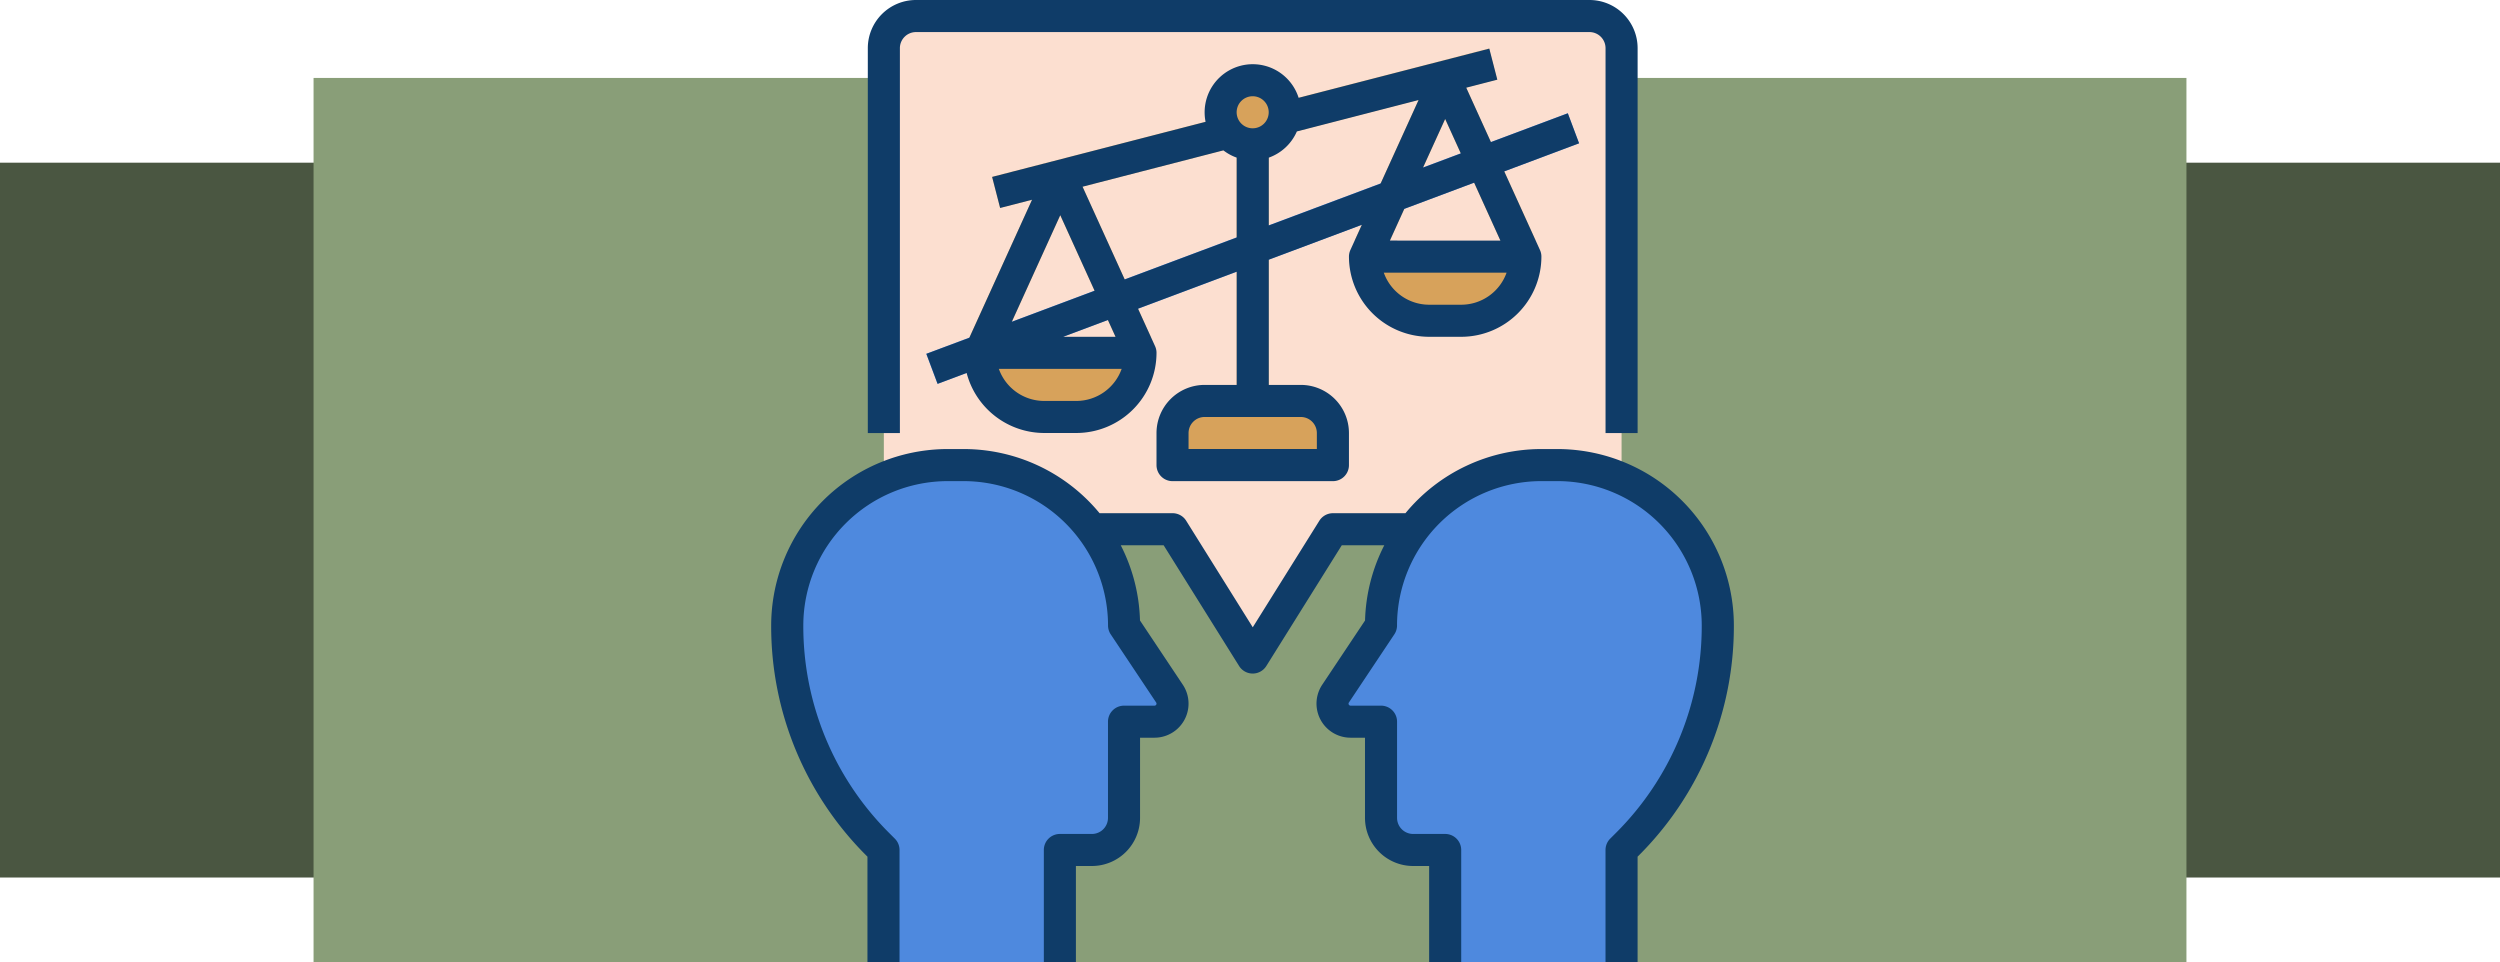 <svg xmlns="http://www.w3.org/2000/svg" width="295" height="113.547" viewBox="0 0 295 113.547">
  <g id="Grupo_1222304" data-name="Grupo 1222304" transform="translate(-1125 -1030.453)">
    <g id="Grupo_1222229" data-name="Grupo 1222229" transform="translate(0 -2413.35)">
      <rect id="Rectángulo_421164" data-name="Rectángulo 421164" width="295" height="84.35" transform="translate(1125 3463)" fill="#4a5641"/>
      <rect id="Rectángulo_421165" data-name="Rectángulo 421165" width="221" height="104.35" transform="translate(1162 3453)" fill="#899e78"/>
    </g>
    <g id="FILLED_OUTLINE" transform="translate(1200.199 1014.453)">
      <path id="Trazado_1174544" data-name="Trazado 1174544" d="M155.267,24H75.785A3.785,3.785,0,0,0,72,27.785V80.773a3.785,3.785,0,0,0,3.785,3.785h30.279l9.462,15.14,9.462-15.14h30.279a3.785,3.785,0,0,0,3.785-3.785V27.785A3.785,3.785,0,0,0,155.267,24Z" transform="translate(-42.905 -6.108)" fill="#fcdfd0"/>
      <path id="Trazado_1174545" data-name="Trazado 1174545" d="M7.57,0h3.785a7.57,7.57,0,0,1,7.57,7.57H0A7.57,7.57,0,0,1,7.57,0Z" transform="translate(59.374 65.203) rotate(180)" fill="#f2c34e"/>
      <path id="Trazado_1174546" data-name="Trazado 1174546" d="M7.57,0h3.785a7.57,7.57,0,0,1,7.57,7.57H0A7.57,7.57,0,0,1,7.57,0Z" transform="translate(59.374 65.203) rotate(180)" fill="#d7a25b"/>
      <path id="Trazado_1174547" data-name="Trazado 1174547" d="M118.793,116.928l6.574-14.462,6.523,14.351h4.157l-8.885-19.523a1.892,1.892,0,0,0-3.591,0l-8.936,19.634Z" transform="translate(-75.455 -61.076)" fill="#f1bc75"/>
      <path id="Trazado_1174548" data-name="Trazado 1174548" d="M322.354,248h-1.892a18.924,18.924,0,0,0-18.924,18.924l-5.363,8.045a2.129,2.129,0,0,0,1.771,3.31h3.592v11.355a3.785,3.785,0,0,0,3.785,3.785h3.785v13.247h20.817V293.419l.649-.649a36.55,36.55,0,0,0,10.705-25.845A18.924,18.924,0,0,0,322.354,248Z" transform="translate(-213.776 -177.119)" fill="#4e89de"/>
      <path id="Trazado_1174549" data-name="Trazado 1174549" d="M68.906,274.969l-5.363-8.045A18.924,18.924,0,0,0,44.618,248H42.726A18.924,18.924,0,0,0,23.8,266.925a36.55,36.55,0,0,0,10.705,25.845l.649.649v13.247H55.973V293.419h3.785a3.785,3.785,0,0,0,3.785-3.785V278.279h3.592a2.129,2.129,0,0,0,1.771-3.31Z" transform="translate(-6.108 -177.119)" fill="#4e89de"/>
      <path id="Trazado_1174550" data-name="Trazado 1174550" d="M248,80h3.785v34.064H248Z" transform="translate(-177.271 -48.86)" fill="#f1bc75"/>
      <path id="Trazado_1174551" data-name="Trazado 1174551" d="M216,223.57v-3.785A3.785,3.785,0,0,1,219.785,216H231.14a3.785,3.785,0,0,1,3.785,3.785v3.785Z" transform="translate(-152.841 -152.689)" fill="#d7a25b"/>
      <path id="Trazado_1174552" data-name="Trazado 1174552" d="M7.57,0h3.785a7.57,7.57,0,0,1,7.57,7.57H0A7.57,7.57,0,0,1,7.57,0Z" transform="translate(104.793 53.849) rotate(180)" fill="#d7a25b"/>
      <path id="Trazado_1174553" data-name="Trazado 1174553" d="M311.007,68.817l6.523-14.351,6.523,14.351h4.157l-8.885-19.523a1.892,1.892,0,0,0-3.591,0l-8.885,19.523Z" transform="translate(-222.199 -24.43)" fill="#f1bc75"/>
      <path id="Trazado_1174554" data-name="Trazado 1174554" d="M0,0H80.845V3.785H0Z" transform="translate(34.097 57.748) rotate(-20.556)" fill="#68a3f8"/>
      <path id="Trazado_1174555" data-name="Trazado 1174555" d="M0,0H60.588V3.785H0Z" transform="matrix(0.968, -0.25, 0.25, 0.968, 41.864, 36.869)" fill="#f2c383"/>
      <circle id="Elipse_14604" data-name="Elipse 14604" cx="3.785" cy="3.785" r="3.785" transform="translate(68.837 25.462)" fill="#d7a25b"/>
      <g id="Grupo_1222303" data-name="Grupo 1222303" transform="translate(15.801 16)">
        <path id="Trazado_1174556" data-name="Trazado 1174556" d="M108.578,240h-1.892a20.78,20.78,0,0,0-16.041,7.57H82.084a1.893,1.893,0,0,0-1.6.889l-7.857,12.572-7.857-12.572a1.892,1.892,0,0,0-1.6-.889H54.551A20.779,20.779,0,0,0,38.511,240H36.618A20.84,20.84,0,0,0,15.8,260.817,38.191,38.191,0,0,0,27.061,288l.1.1v12.463h3.785V287.311a1.892,1.892,0,0,0-.554-1.338l-.649-.649a34.43,34.43,0,0,1-10.151-24.507,17.051,17.051,0,0,1,17.032-17.032h1.893a17.051,17.051,0,0,1,17.032,17.032,1.892,1.892,0,0,0,.318,1.05l5.363,8.045a.237.237,0,0,1-.2.368H57.435a1.892,1.892,0,0,0-1.892,1.892v11.355a1.9,1.9,0,0,1-1.892,1.892H49.865a1.892,1.892,0,0,0-1.892,1.892v13.247h3.785V289.2H53.65a5.684,5.684,0,0,0,5.677-5.677v-9.462h1.7a4.021,4.021,0,0,0,3.346-6.252l-5.053-7.58a20.673,20.673,0,0,0-2.271-8.877H62.11l8.906,14.25a1.893,1.893,0,0,0,3.21,0l8.906-14.25h5.016a20.673,20.673,0,0,0-2.271,8.877l-5.053,7.58a4.021,4.021,0,0,0,3.346,6.252h1.7v9.462a5.684,5.684,0,0,0,5.677,5.677h1.892v11.355h3.785V287.311a1.892,1.892,0,0,0-1.892-1.892H91.546a1.9,1.9,0,0,1-1.892-1.892V272.171a1.892,1.892,0,0,0-1.892-1.892H84.169a.237.237,0,0,1-.2-.368l5.363-8.045a1.892,1.892,0,0,0,.318-1.05,17.051,17.051,0,0,1,17.032-17.032h1.892a17.051,17.051,0,0,1,17.032,17.032,34.431,34.431,0,0,1-10.151,24.507l-.649.649a1.893,1.893,0,0,0-.554,1.338v13.247h3.785V288.095l.1-.095a38.192,38.192,0,0,0,11.26-27.183A20.84,20.84,0,0,0,108.578,240Z" transform="translate(-15.801 -187.012)" fill="#0f3c68"/>
        <path id="Trazado_1174557" data-name="Trazado 1174557" d="M67.785,21.677a1.9,1.9,0,0,1,1.892-1.892H149.16a1.9,1.9,0,0,1,1.892,1.892V67.1h3.785V21.677A5.684,5.684,0,0,0,149.16,16H69.677A5.684,5.684,0,0,0,64,21.677V67.1h3.785Z" transform="translate(-52.598 -16)" fill="#0f3c68"/>
        <path id="Trazado_1174558" data-name="Trazado 1174558" d="M168.888,47.884l-9.074,3.4L156.9,44.865l3.668-.947-.946-3.665-22.5,5.806a5.678,5.678,0,0,0-10.98,2.833l-25.188,6.5.946,3.665,3.767-.972-7.4,16.282-5.073,1.9,1.329,3.544,3.424-1.284a9.479,9.479,0,0,0,9.159,7.082h3.785a9.473,9.473,0,0,0,9.462-9.462,1.882,1.882,0,0,0-.171-.783h0l-2.01-4.421,11.642-4.366V79.935h-3.785a5.684,5.684,0,0,0-5.677,5.677V89.4a1.892,1.892,0,0,0,1.892,1.892h18.924a1.892,1.892,0,0,0,1.892-1.892V85.612a5.684,5.684,0,0,0-5.677-5.677H133.6V65.161l10.982-4.118-1.35,2.97h0a1.882,1.882,0,0,0-.171.783,9.473,9.473,0,0,0,9.462,9.462h3.785a9.473,9.473,0,0,0,9.462-9.462,1.882,1.882,0,0,0-.171-.783h0l-4.215-9.272,8.834-3.313Zm-11.057,8.188,3.1,6.831H147.89l1.7-3.74Zm-3.418-7.52,1.849,4.067L151.8,54.29ZM108.995,59.907l4.053,8.918-9.773,3.665Zm5.623,12.371.9,1.98h-6.18Zm-3.731,9.55H107.1a5.687,5.687,0,0,1-5.353-3.785H116.24a5.687,5.687,0,0,1-5.353,3.785ZM116.6,67.492l-4.975-10.944,16.618-4.288a5.671,5.671,0,0,0,1.569.856v9.423ZM137.381,83.72a1.9,1.9,0,0,1,1.892,1.892V87.5h-15.14V85.612a1.9,1.9,0,0,1,1.892-1.892ZM131.7,49.656a1.892,1.892,0,1,1,1.892-1.892A1.892,1.892,0,0,1,131.7,49.656ZM133.6,61.119v-8a5.707,5.707,0,0,0,3.315-3.093l14.361-3.706-4.479,9.853Zm28.062,5.569a5.687,5.687,0,0,1-5.353,3.785h-3.785a5.687,5.687,0,0,1-5.353-3.785Z" transform="translate(-74.884 -34.516)" fill="#0f3c68"/>
      </g>
    </g>
  </g>
</svg>
